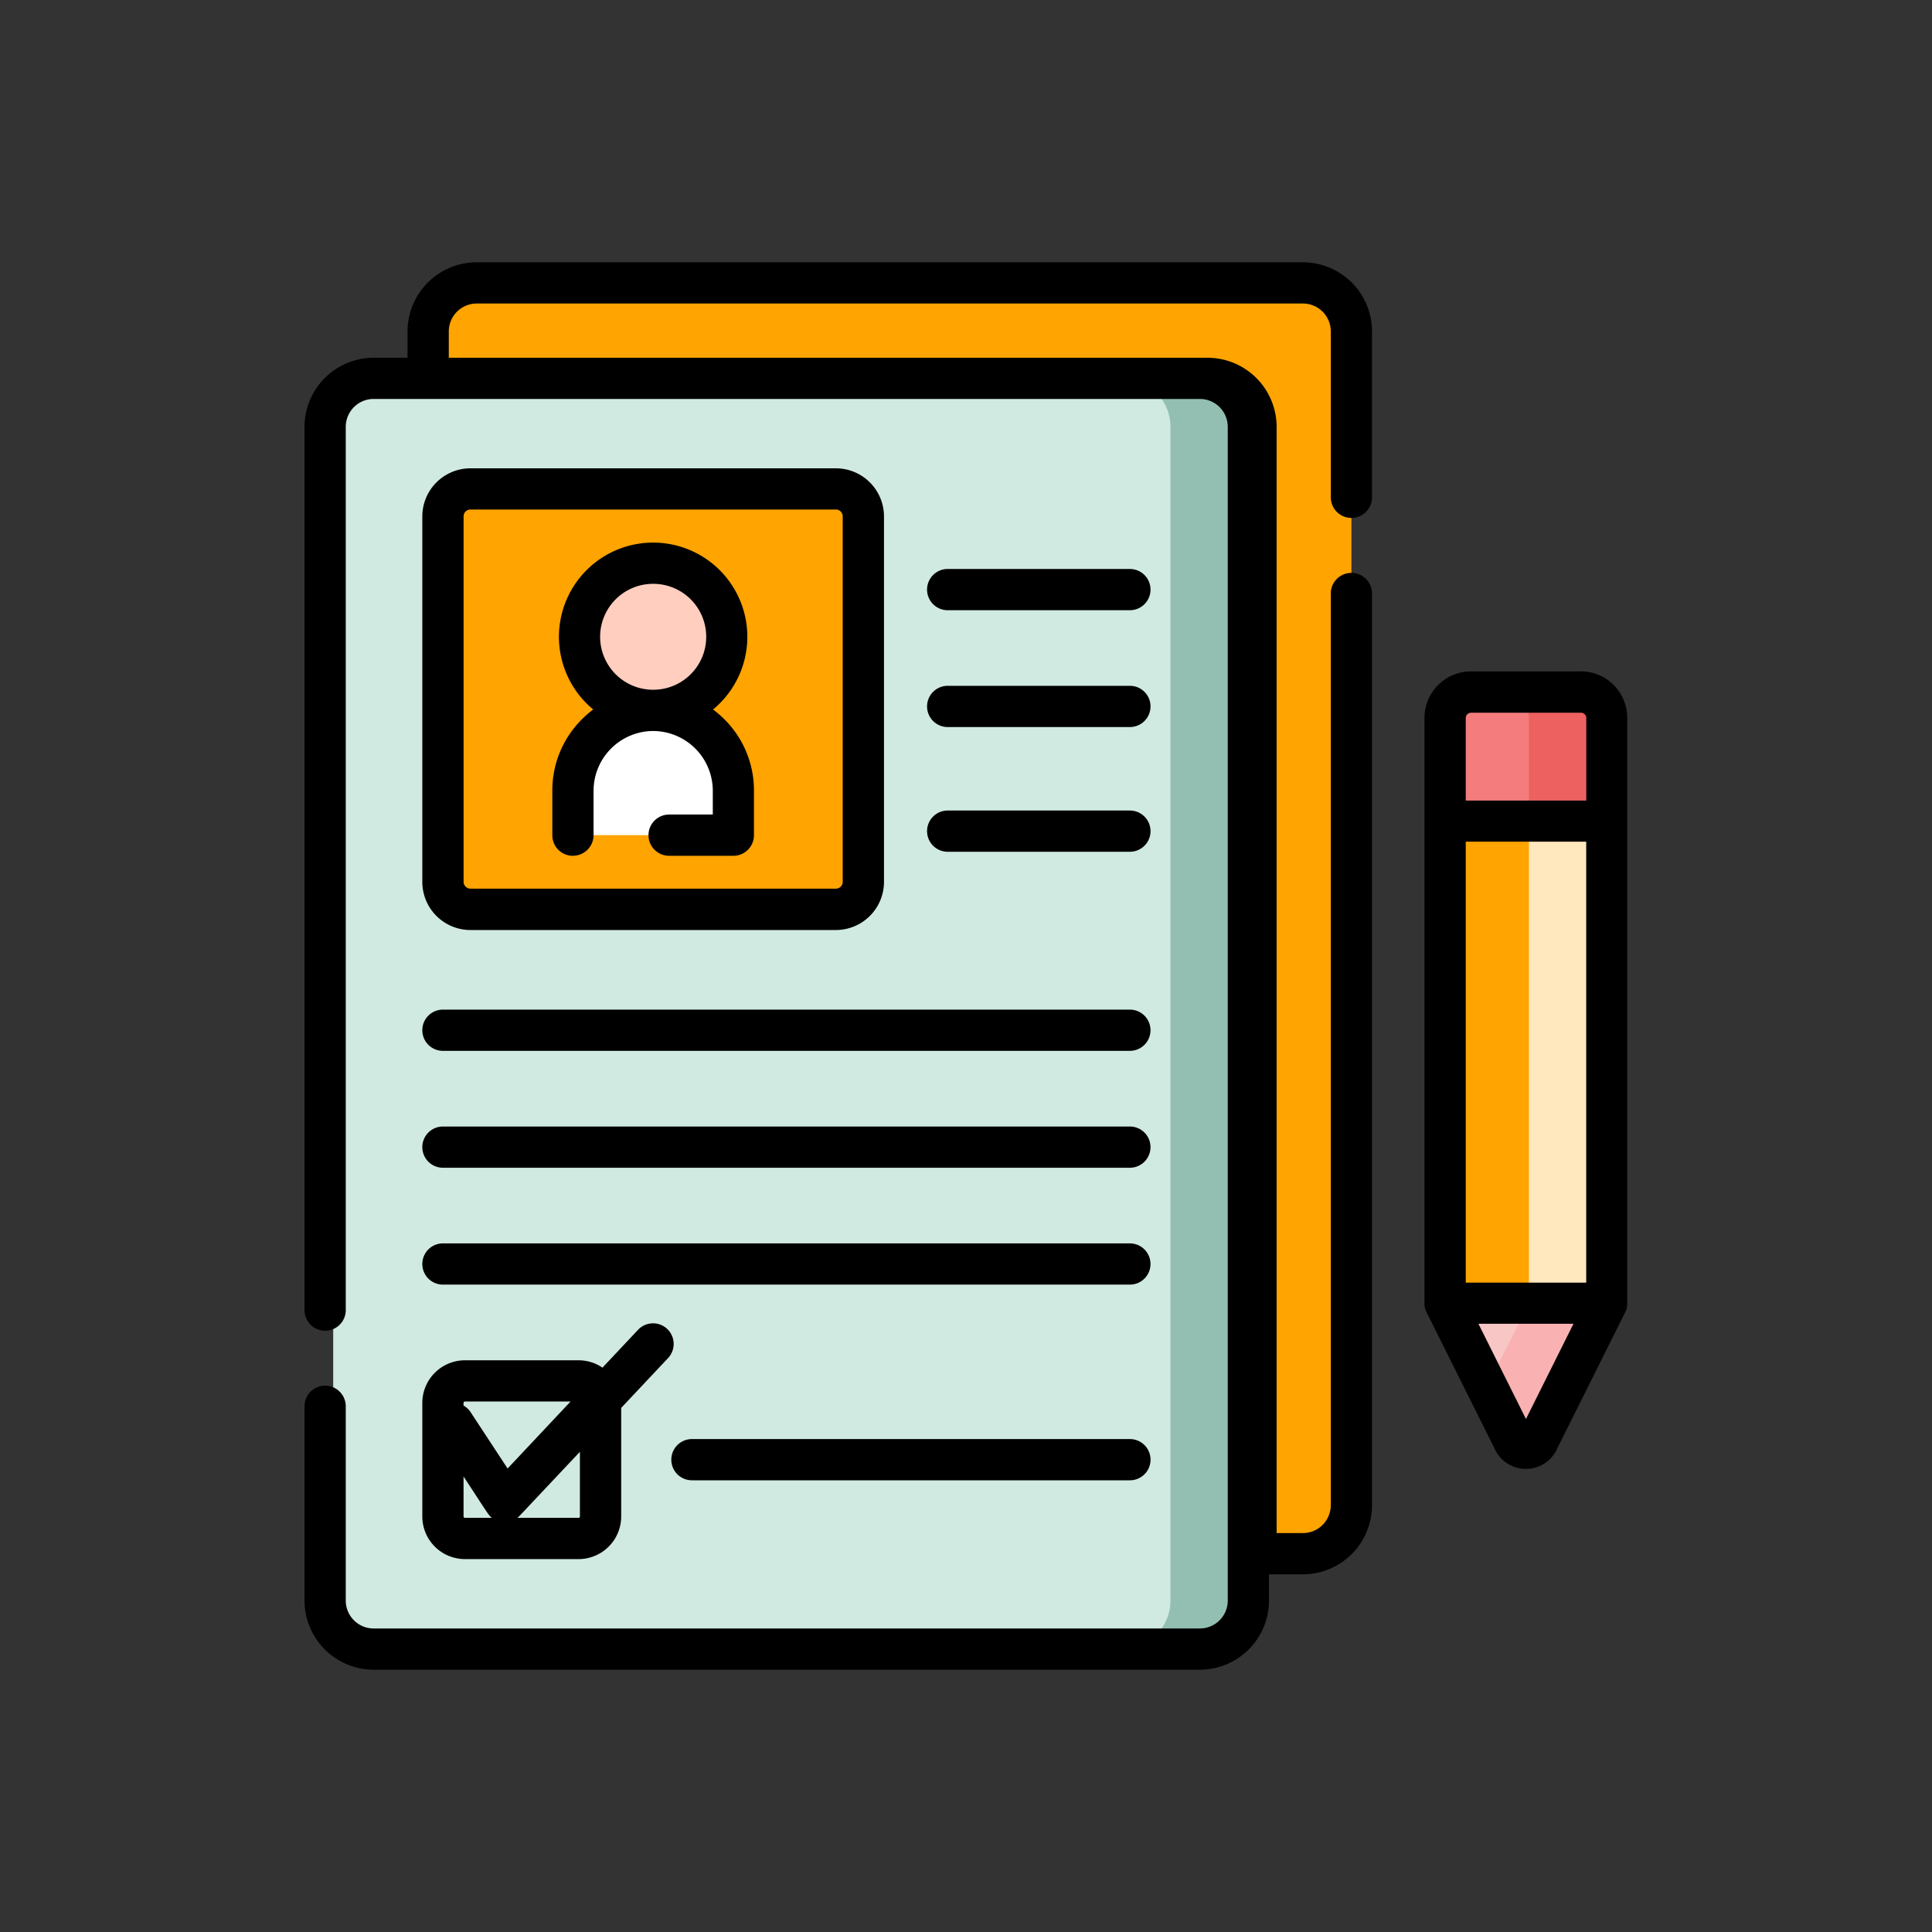 <svg xmlns="http://www.w3.org/2000/svg" width="85" height="85" viewBox="0 0 85 85">
  <rect x="0" y="0" width="85" height="85" fill="#333333" stroke="none"/>
  <g id="Grupo_147322" data-name="Grupo 147322" transform="translate(-495 -12680)">
    <g id="registro" transform="translate(493.03 12691.54)">
      <g id="Grupo_147238" data-name="Grupo 147238" transform="translate(16.63 0.907)">
        <path id="Trazado_199166" data-name="Trazado 199166" d="M64.291,98.118H27.939a2.133,2.133,0,0,1-2.133-2.133V44.342a2.133,2.133,0,0,1,2.133-2.133H64.291a2.133,2.133,0,0,1,2.133,2.133V95.985A2.133,2.133,0,0,1,64.291,98.118Z" transform="translate(-25.806 -38.011)" fill="#d0eae2"/>
        <g id="Grupo_147237" data-name="Grupo 147237" transform="translate(48.918 17.995)">
          <path id="Trazado_199167" data-name="Trazado 199167" d="M0,0H21.21V7.116H0Z" transform="translate(7.116 5.676) rotate(90)" fill="#d83131"/>
          <path id="Trazado_199168" data-name="Trazado 199168" d="M430.29,157.435v4.538h7.116v-4.538a1.139,1.139,0,0,0-1.139-1.139h-4.839A1.139,1.139,0,0,0,430.29,157.435Z" transform="translate(-430.29 -156.296)" fill="#f47c7c"/>
          <path id="Trazado_199169" data-name="Trazado 199169" d="M437.406,378.614H430.29l2.976,5.963a.61.61,0,0,0,1.164,0Z" transform="translate(-430.29 -351.727)" fill="#f9c6c6"/>
          <path id="Trazado_199170" data-name="Trazado 199170" d="M0,0H21.21V7.116H0Z" transform="translate(7.116 5.676) rotate(90)" fill="#ffa400"/>
          <path id="Trazado_199171" data-name="Trazado 199171" d="M430.29,157.435v4.538h7.116v-4.538a1.139,1.139,0,0,0-1.139-1.139h-4.839A1.139,1.139,0,0,0,430.29,157.435Z" transform="translate(-430.29 -156.296)" fill="#f47c7c"/>
          <path id="Trazado_199172" data-name="Trazado 199172" d="M437.406,378.614H430.29l2.976,5.963a.61.61,0,0,0,1.164,0Z" transform="translate(-430.29 -351.727)" fill="#f9c6c6"/>
          <path id="Trazado_199173" data-name="Trazado 199173" d="M460.786,203.233h3.428v21.21h-3.428Z" transform="translate(-457.098 -197.557)" fill="#ffe8be"/>
          <path id="Trazado_199174" data-name="Trazado 199174" d="M454.8,156.3h-3.428a1.139,1.139,0,0,1,1.139,1.139v4.538h3.428v-4.538A1.139,1.139,0,0,0,454.8,156.3Z" transform="translate(-448.822 -156.296)" fill="#ee6161"/>
          <path id="Trazado_199175" data-name="Trazado 199175" d="M447.383,378.614l-1.844,3.695,1.132,2.268a.61.61,0,0,0,1.164,0l2.976-5.963Z" transform="translate(-443.695 -351.727)" fill="#f9b1b1"/>
        </g>
        <path id="Trazado_199176" data-name="Trazado 199176" d="M98.837,7.5H62.485a2.133,2.133,0,0,0-2.133,2.133V11.7H94.64a2.133,2.133,0,0,1,2.133,2.133V63.409h2.065a2.133,2.133,0,0,0,2.133-2.133V9.633A2.133,2.133,0,0,0,98.837,7.5Z" transform="translate(-56.174 -7.5)" fill="#ffa400"/>
        <path id="Trazado_199177" data-name="Trazado 199177" d="M71.684,413.859h-5a.968.968,0,0,1-.968-.968v-5a.968.968,0,0,1,.968-.968h5a.968.968,0,0,1,.968.968v5A.967.967,0,0,1,71.684,413.859Z" transform="translate(-60.891 -358.619)" fill="#d0eae2"/>
        <path id="Trazado_199178" data-name="Trazado 199178" d="M83.007,100.95H66.927a1.209,1.209,0,0,1-1.209-1.209V83.66a1.209,1.209,0,0,1,1.209-1.209h16.08a1.209,1.209,0,0,1,1.209,1.209V99.74A1.209,1.209,0,0,1,83.007,100.95Z" transform="translate(-60.891 -73.387)" fill="#ffa400"/>
        <circle id="Elipse_1369" data-name="Elipse 1369" cx="3.237" cy="3.237" r="3.237" transform="translate(10.839 12.332)" fill="#ffcebf"/>
        <path id="Trazado_199179" data-name="Trazado 199179" d="M113.006,168.494h7.061v-1.959a3.53,3.53,0,0,0-7.061,0Z" transform="translate(-102.46 -144.198)" fill="#fff"/>
        <path id="Trazado_199180" data-name="Trazado 199180" d="M316.528,42.209h-3.783a2.133,2.133,0,0,1,2.133,2.133V95.985a2.133,2.133,0,0,1-2.133,2.133h3.783a2.133,2.133,0,0,0,2.133-2.133V44.342a2.133,2.133,0,0,0-2.133-2.133Z" transform="translate(-278.043 -38.011)" fill="#92bfb1"/>
      </g>
      <g id="Grupo_147239" data-name="Grupo 147239" transform="translate(15.368 0)">
        <path id="Trazado_199181" data-name="Trazado 199181" d="M59.294,0H22.941A3.044,3.044,0,0,0,19.9,3.04V4.2H18.408a3.044,3.044,0,0,0-3.04,3.04V46.1a.907.907,0,1,0,1.814,0V7.238a1.228,1.228,0,0,1,1.226-1.226H54.76a1.228,1.228,0,0,1,1.226,1.226V58.88a1.228,1.228,0,0,1-1.226,1.226H18.408a1.228,1.228,0,0,1-1.226-1.226V50.33a.907.907,0,0,0-1.814,0v8.55a3.044,3.044,0,0,0,3.04,3.04H54.76a3.044,3.044,0,0,0,3.04-3.04V57.723h1.493a3.044,3.044,0,0,0,3.04-3.04V14.572a.907.907,0,1,0-1.814,0V54.683a1.228,1.228,0,0,1-1.226,1.226H58.136V7.238A3.044,3.044,0,0,0,55.1,4.2H21.715V3.04a1.228,1.228,0,0,1,1.226-1.226H59.294A1.228,1.228,0,0,1,60.52,3.04v7.3a.907.907,0,0,0,1.814,0V3.04A3.044,3.044,0,0,0,59.294,0Z" transform="translate(-15.368 0)"/>
        <path id="Trazado_199182" data-name="Trazado 199182" d="M429.674,148.8h-4.839a2.048,2.048,0,0,0-2.046,2.046V176.59c0,.018,0,.035,0,.052s0,.019,0,.028a.9.9,0,0,0,.044.209l.008.021c.01.028.022.055.034.082l.006.013,2.976,5.963a1.51,1.51,0,0,0,2.787,0l2.976-5.963c0-.005,0-.011.007-.016.012-.025.022-.05.032-.075l.01-.026a.9.9,0,0,0,.026-.1l0-.007a.918.918,0,0,0,.015-.1c0-.012,0-.024,0-.036s0-.031,0-.047V150.842a2.048,2.048,0,0,0-2.046-2.046Zm-2.42,32.892-2.092-4.191h4.183Zm2.651-6h-5.3v-19.4h5.3Zm0-21.21h-5.3v-3.631a.232.232,0,0,1,.232-.232h4.839a.232.232,0,0,1,.232.232v3.631Z" transform="translate(-373.516 -130.801)"/>
        <path id="Trazado_199183" data-name="Trazado 199183" d="M58.218,394.428a1.877,1.877,0,0,0,1.875,1.875h5a1.877,1.877,0,0,0,1.875-1.875v-4.777l2.069-2.2a.907.907,0,0,0-1.322-1.242l-1.571,1.671a1.863,1.863,0,0,0-1.051-.324h-5a1.877,1.877,0,0,0-1.875,1.875Zm6.934-2.847v2.847a.061.061,0,0,1-.06.06H62.4a.9.9,0,0,0,.1-.091Zm-5.12-2.152a.061.061,0,0,1,.06-.06h4.649l-2.771,2.948-1.626-2.477a.9.9,0,0,0-.313-.292v-.118Zm0,3.239c1.149,1.75,1.093,1.7,1.252,1.82H60.093a.061.061,0,0,1-.06-.06Z" transform="translate(-53.036 -339.249)"/>
        <path id="Trazado_199184" data-name="Trazado 199184" d="M168.969,428.091H149.7a.907.907,0,1,0,0,1.814h19.27a.907.907,0,1,0,0-1.814Z" transform="translate(-132.656 -376.318)"/>
        <path id="Trazado_199185" data-name="Trazado 199185" d="M60.334,95.264h16.08a2.119,2.119,0,0,0,2.116-2.116V77.067a2.119,2.119,0,0,0-2.116-2.116H60.334a2.119,2.119,0,0,0-2.116,2.116v16.08A2.119,2.119,0,0,0,60.334,95.264Zm-.3-18.2a.3.3,0,0,1,.3-.3h16.08a.3.3,0,0,1,.3.3v16.08a.3.3,0,0,1-.3.3H60.334a.3.3,0,0,1-.3-.3Z" transform="translate(-53.036 -65.887)"/>
        <path id="Trazado_199186" data-name="Trazado 199186" d="M106.416,115.745a.908.908,0,0,0,.908-.906V112.88a2.633,2.633,0,0,1,2.612-2.624h.022a2.633,2.633,0,0,1,2.612,2.624v1.052h-1.922a.907.907,0,1,0,0,1.814s0,0,0,0h2.826a.906.906,0,0,0,.907-.906V112.88a4.408,4.408,0,0,0-1.3-3.138,4.486,4.486,0,0,0-.5-.433,4.144,4.144,0,1,0-5.271,0,4.5,4.5,0,0,0-.5.434,4.407,4.407,0,0,0-1.3,3.138v1.959a.9.9,0,0,0,.906.906Zm3.531-11.964a2.33,2.33,0,0,1,.008,4.66h-.016a2.33,2.33,0,0,1,.008-4.66Z" transform="translate(-94.608 -89.635)"/>
        <path id="Trazado_199187" data-name="Trazado 199187" d="M242.744,113.381h8.017a.907.907,0,0,0,0-1.814h-8.017a.907.907,0,0,0,0,1.814Z" transform="translate(-214.448 -98.074)"/>
        <path id="Trazado_199188" data-name="Trazado 199188" d="M242.744,155.9h8.017a.907.907,0,1,0,0-1.814h-8.017a.907.907,0,0,0,0,1.814Z" transform="translate(-214.448 -135.453)"/>
        <path id="Trazado_199189" data-name="Trazado 199189" d="M242.744,201.255h8.017a.907.907,0,1,0,0-1.814h-8.017a.907.907,0,0,0,0,1.814Z" transform="translate(-214.448 -175.321)"/>
        <path id="Trazado_199190" data-name="Trazado 199190" d="M59.125,273.679H89.348a.907.907,0,0,0,0-1.814H59.125a.907.907,0,0,0,0,1.814Z" transform="translate(-53.036 -238.986)"/>
        <path id="Trazado_199191" data-name="Trazado 199191" d="M59.125,316.2H89.348a.907.907,0,1,0,0-1.814H59.125a.907.907,0,1,0,0,1.814Z" transform="translate(-53.036 -276.364)"/>
        <path id="Trazado_199192" data-name="Trazado 199192" d="M59.125,358.719H89.348a.907.907,0,1,0,0-1.814H59.125a.907.907,0,1,0,0,1.814Z" transform="translate(-53.036 -313.741)"/>
      </g>
    </g>
    <rect id="Rectángulo_45375" data-name="Rectángulo 45375" width="85" height="85" transform="translate(495 12680)" fill="none"/>
  </g>
</svg>
